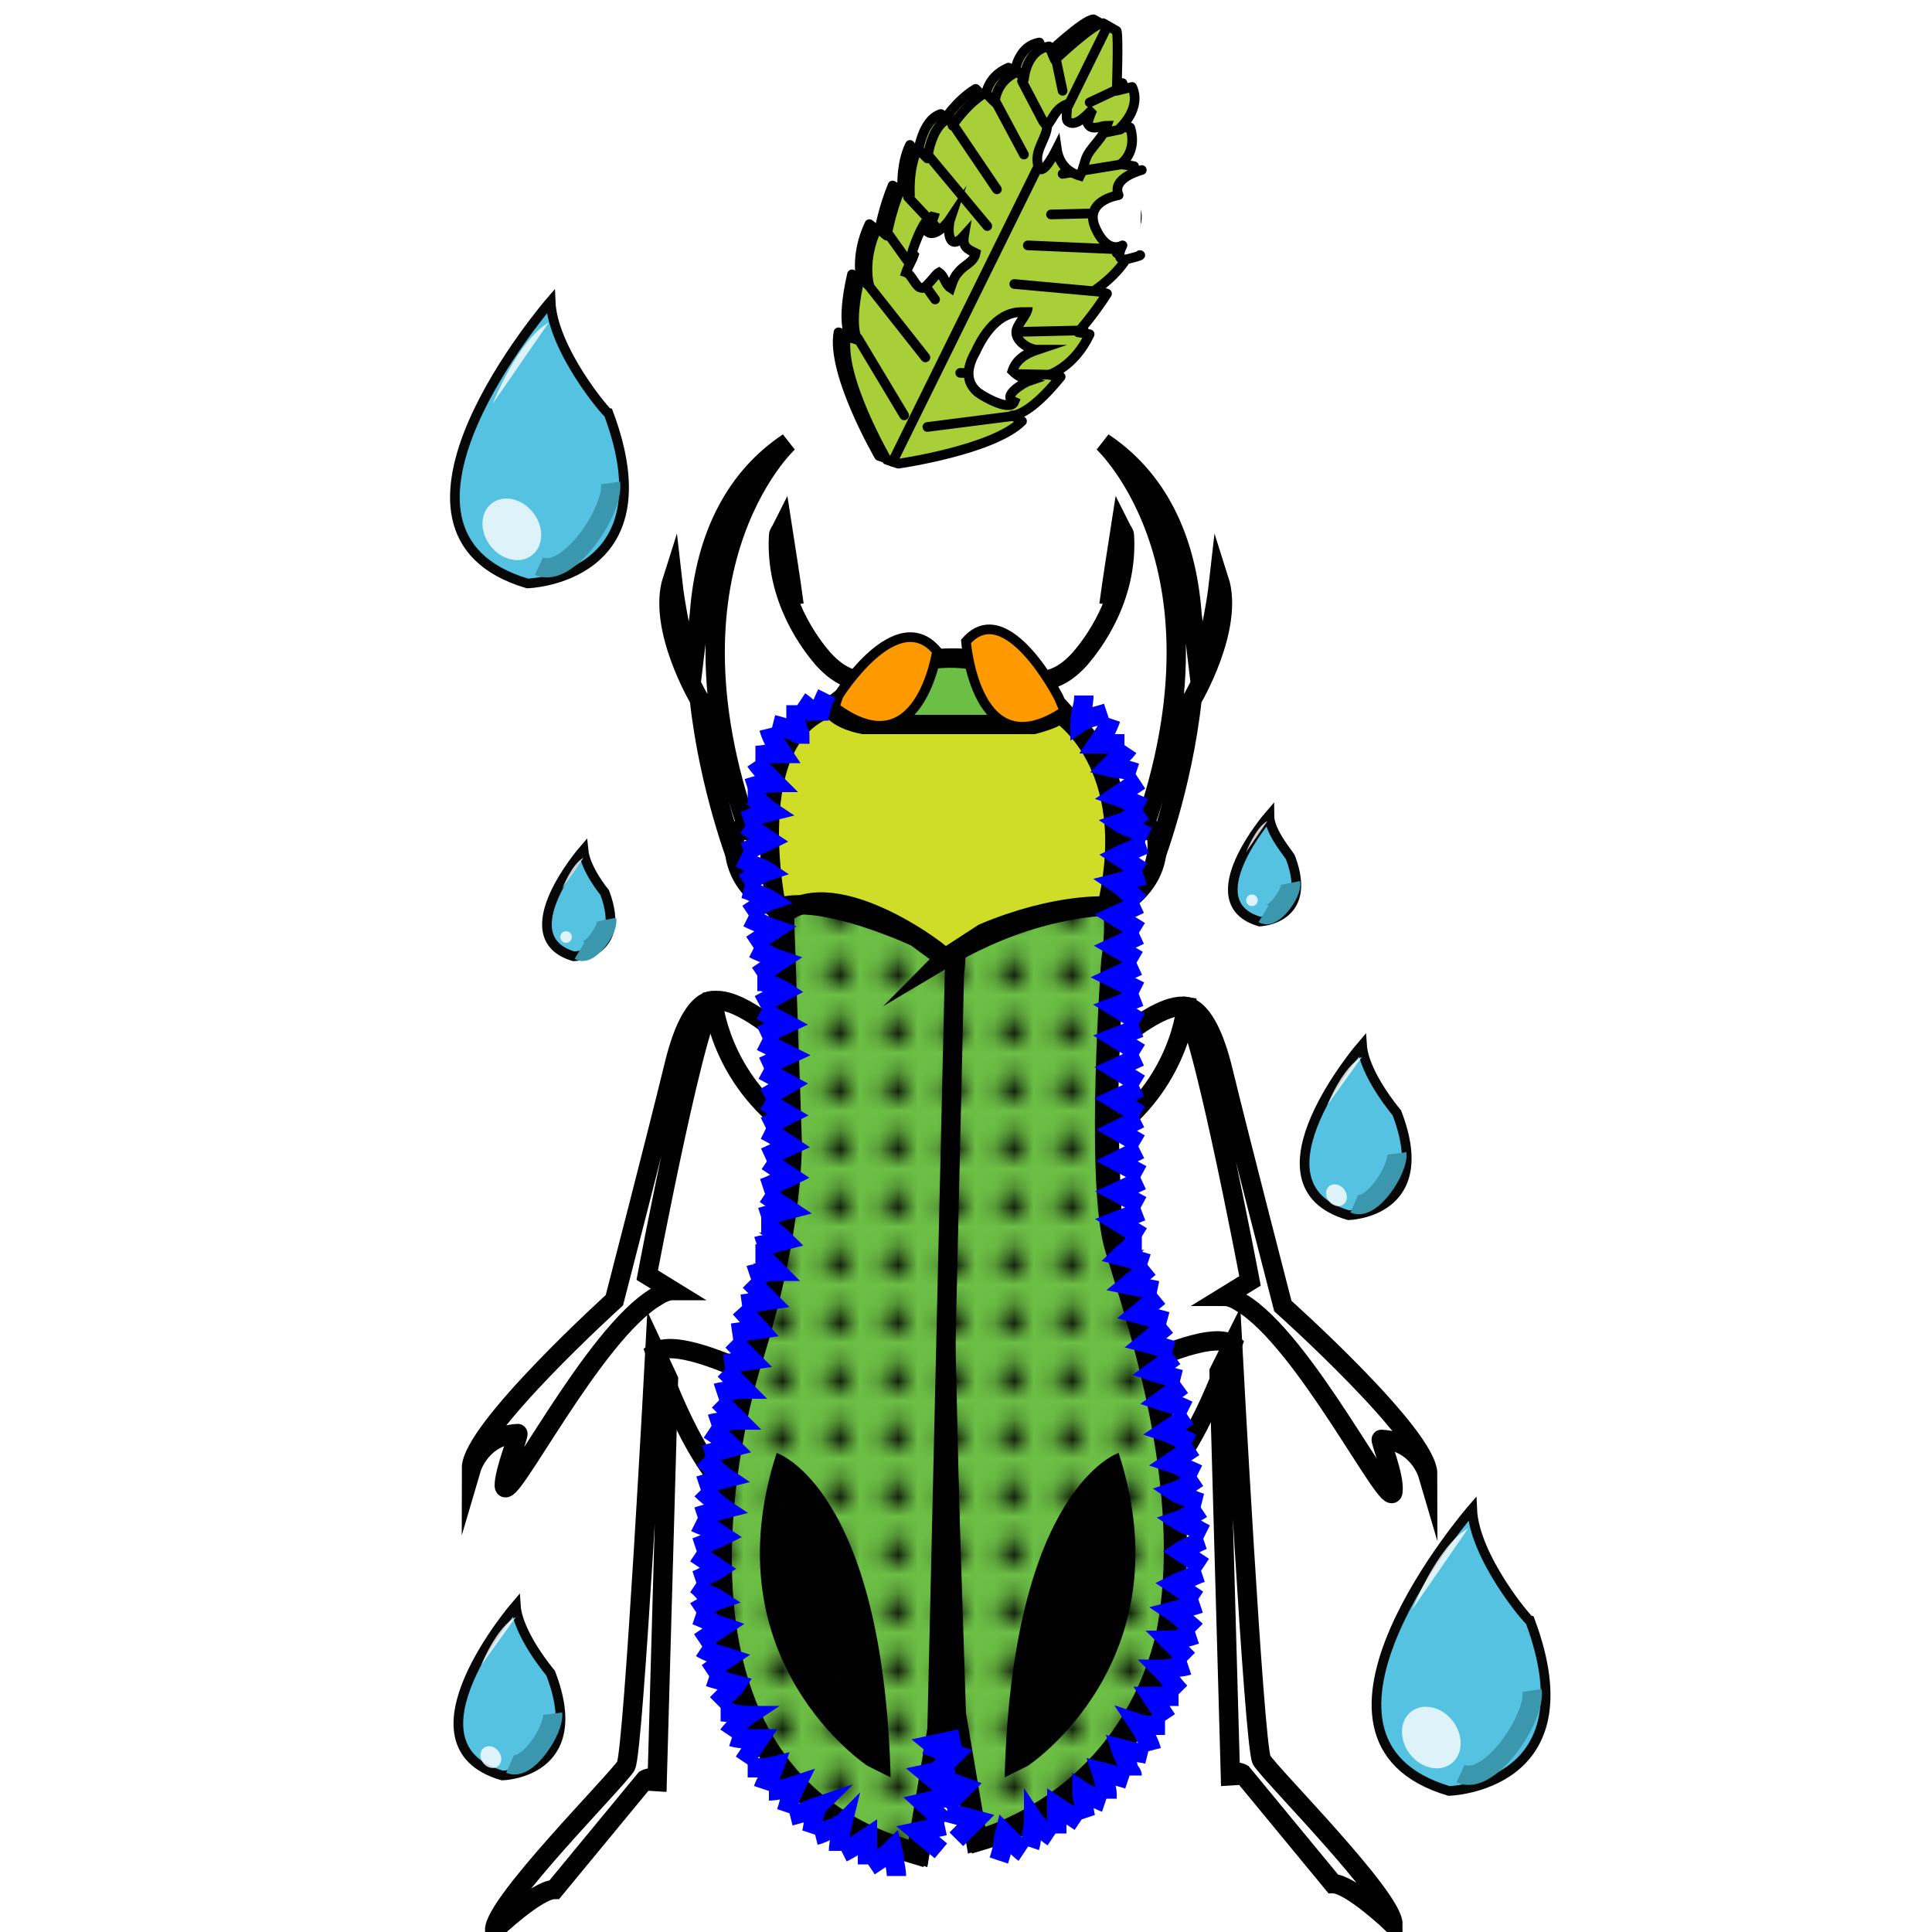 <?xml version="1.0" encoding="utf-8"?>
<!-- Generator: Adobe Illustrator 17.1.0, SVG Export Plug-In . SVG Version: 6.00 Build 0)  -->
<!DOCTYPE svg PUBLIC "-//W3C//DTD SVG 1.1//EN" "http://www.w3.org/Graphics/SVG/1.1/DTD/svg11.dtd">
<svg version="1.1" id="Layer_1" xmlns="http://www.w3.org/2000/svg" xmlns:xlink="http://www.w3.org/1999/xlink" x="0px" y="0px"
	 viewBox="0 0 100 100" enable-background="new 0 0 100 100" xml:space="preserve">
<pattern  y="100" width="3" height="3" patternUnits="userSpaceOnUse" id="SVGID_1" viewBox="0 -3 3 3" overflow="visible">
	<g>
		<polygon fill="none" points="0,-3 3,-3 3,0 0,0 		"/>
		<path fill="#010101" d="M2-1.7C2-1.3,1.7-1,1.3-1S0.7-1.3,0.7-1.7s0.3-0.7,1-0.7C1.7-2.3,2-2,2-1.7z"/>
	</g>
</pattern>
<g id="legs">
	<path fill="#FFFFFF" stroke="#010101" stroke-miterlimit="10" d="M36.2,31.8c0.3-4.1,1.9-7.1,4.6-8.9c0,0-7.4,6.8-1.5,21.6l-1,0.4
		c-0.1-0.2-1.6-4.1-2.1-8.7c0,0-2.2-3.7-1.4-6.2c0,0,0.4,3.6,1.1,4.3L36.2,31.8z"/>
	<path fill="#FFFFFF" stroke="#010101" stroke-miterlimit="10" d="M39.8,46.8c-2.4-1.6-1.7-3.8-1.7-3.8c1.6-0.2,3,1.1,3,1.1
		L39.8,46.8z"/>
	<path fill="#FFFFFF" stroke="#010101" stroke-miterlimit="10" d="M61.7,31.8c-0.3-4.1-1.9-7.1-4.6-8.9c0,0,7.4,6.8,1.5,21.6l1,0.4
		c0.1-0.2,1.6-4.1,2.1-8.7c0,0,2.2-3.7,1.4-6.2c0,0-0.4,3.6-1.1,4.3L61.7,31.8z"/>
	<path fill="#FFFFFF" stroke="#010101" stroke-miterlimit="10" d="M58.1,46.8c2.4-1.6,1.7-3.8,1.7-3.8c-1.6-0.2-3,1.1-3,1.1
		L58.1,46.8z"/>
	<path fill="#FFFFFF" stroke="#010101" stroke-miterlimit="10" d="M58.9,70.7c0,0,3.8-1.9,4.9-1.1c0,0-1.8,5.5-4.1,7.4
		C59.7,77,58.8,74.1,58.9,70.7z"/>
	<path fill="#FFFFFF" stroke="#010101" stroke-miterlimit="10" d="M63.8,69.6c0,0,1.1,20.7,1.5,21.5c0.5,0.8,6.8,7.1,6.8,8.5
		c0,0-2.2-2.1-3.1-2.1l-4.7-5.7c0,0-0.7-0.4-0.6,0.6L63.1,71L63.8,69.6z"/>
	<path fill="#FFFFFF" stroke="#010101" stroke-miterlimit="10" d="M56,55.6c0,0,3.6-3.8,5.4-3.5c0,0-0.3,4-4.2,6.7
		c0,0,0-1.3-1.5-3.5"/>
	<path fill="#FFFFFF" stroke="#010101" stroke-miterlimit="10" d="M72.1,77.2c-0.1,1.2-4.6-7.9-7.9-9.8c-0.3-0.2-0.6-0.3-0.8-0.3
		l1.3-0.8c0,0-2.7-14.3-3.5-14.2c0,0,1.2-0.4,2.1,3.3c0.9,3.7,3.1,12.2,3.1,12.2s7.5,6.7,7.5,8.7c0,0-0.5-1.7-2.4-1.8
		C71.4,74.5,72.2,76.4,72.1,77.2z"/>
	<path fill="#FFFFFF" stroke="#010101" stroke-miterlimit="10" d="M38.8,71.1c0,0-3.8-1.9-4.9-1.1c0,0,1.8,5.5,4.1,7.4
		C38.1,77.3,38.9,74.4,38.8,71.1z"/>
	<path fill="#FFFFFF" stroke="#010101" stroke-miterlimit="10" d="M33.9,69.9c0,0-1.1,20.7-1.5,21.5c-0.5,0.8-6.8,7.1-6.8,8.5
		c0,0,2.2-2.1,3.1-2.1l4.7-5.7c0,0,0.7-0.4,0.6,0.6l0.6-21.3L33.9,69.9z"/>
	<path fill="#FFFFFF" stroke="#010101" stroke-miterlimit="10" d="M42.3,55.3c0,0-3.6-3.8-5.4-3.5c0,0,0.3,4,4.2,6.7
		c0,0,0-1.3,1.5-3.5"/>
	<path fill="#FFFFFF" stroke="#010101" stroke-miterlimit="10" d="M26.1,76.9c0.1,1.2,4.6-7.9,7.9-9.8c0.3-0.2,0.6-0.3,0.8-0.3
		L33.5,66c0,0,2.7-14.3,3.5-14.2c0,0-1.2-0.4-2.1,3.3c-0.9,3.7-3.1,12.2-3.1,12.2S24.4,74,24.4,76c0,0,0.5-1.7,2.4-1.8
		C26.9,74.2,26.1,76.1,26.1,76.9z"/>
	<g>
		<g>
			<path fill="none" stroke="#010101" stroke-miterlimit="10" d="M53.4,40.6"/>
		</g>
	</g>
</g>
<g id="basebody">
	<path fill="#FFFFFF" stroke="#010101" stroke-miterlimit="10" d="M48.7,49.7c0,0-1.1-7,4.5-7c0,0,5.6-0.2,4.5,7
		c0,0-0.8,10.8,0.1,14.6c1,3.8,9.7,26-7.1,31l-1.1-6.5L48.7,49.7z"/>
	<g>
		<path fill="#FFFFFF" d="M49.9,50.4"/>
		<g>
			<path fill="none" stroke="#010101" stroke-miterlimit="10" d="M49.9,50.4"/>
		</g>
	</g>
	<path fill="#FFFFFF" stroke="#010101" stroke-miterlimit="10" d="M49.6,50.4c0,0,1.1-7-4.5-7c0,0-5.6-0.2-4.5,7
		c0,0,0.8,10.8-0.1,14.6c-1,3.8-9.7,26,7.1,31l1.1-6.5L49.6,50.4z"/>
	<path fill="#FFFFFF" stroke="#010101" stroke-miterlimit="10" d="M47.6,48.5c0,0-4.9-2.3-7.2-1.5c0,0-1.9-8.8,2.8-10.4
		c0,0,0.9,0.9,2.5,0.9c1.7-0.1,8,0,8,0s1.2-0.3,1.3-0.6c0,0,4.2,2.6,2.5,10c0,0-2.6-0.2-6.4,1.4l-2,1.3L47.6,48.5z"/>
	<path fill="#FFFFFF" stroke="#010101" stroke-miterlimit="10" d="M43.2,36.6c0,0,6.4-5.9,11.9,0.3c0,0-0.5,0.6-2.4,0.6
		s-7.8,0-7.8,0S43.6,37.3,43.2,36.6z"/>
</g>
<g id="bodycolor">
	<path fill="#6CBE45" stroke="#010101" stroke-miterlimit="10" d="M48.5,49.7c0,0-1.1-7,4.5-7c0,0,5.6-0.2,4.5,7
		c0,0-0.8,10.8,0.1,14.6c1,3.8,9.7,26-7.1,31l-1.1-6.5L48.5,49.7z"/>
	<g>
		<path fill="#FFFFFF" d="M49.7,50.4"/>
		<g>
			<path fill="none" stroke="#010101" stroke-miterlimit="10" d="M49.7,50.4"/>
		</g>
	</g>
	<path fill="#6CBE45" stroke="#010101" stroke-miterlimit="10" d="M49.4,50.4c0,0,1.1-7-4.5-7c0,0-5.6-0.2-4.5,7
		c0,0,0.8,10.8-0.1,14.6c-1,3.8-9.7,26,7.1,31l1.1-6.5L49.4,50.4z"/>
	<path fill="#D0DD28" stroke="#010101" stroke-miterlimit="10" d="M47.4,48.5c0,0-4.9-2.3-7.2-1.5c0,0-1.9-8.8,2.8-10.4
		c0,0,0.9,0.9,2.5,0.9c1.7-0.1,8,0,8,0s1.2-0.3,1.3-0.6c0,0,4.2,2.6,2.5,10c0,0-2.6-0.2-6.4,1.4l-2,1.3L47.4,48.5z"/>
	<g>
		<path fill="#D0DD28" d="M53.5,37.2"/>
		<g>
			<path fill="none" stroke="#010101" stroke-miterlimit="10" d="M53.5,37.2"/>
		</g>
	</g>
	<path fill="#6CBE45" stroke="#010101" stroke-miterlimit="10" d="M43,36.6c0,0,6.4-5.9,11.9,0.3c0,0-0.5,0.6-2.4,0.6s-7.8,0-7.8,0
		S43.4,37.3,43,36.6z"/>
</g>
<g id="antennae">
	<path fill="none" stroke="#010101" stroke-miterlimit="10" d="M53,35.3c1.1,0,1.9-0.1,2.9-1.2c0.6-0.7,2.5-3.1,2.3-6.4
		c0-0.1-0.1-0.2-0.2-0.4c-0.2,1.3-0.4,2.5-0.6,4"/>
	<path fill="none" stroke="#010101" stroke-miterlimit="10" d="M45.5,35.3c-1.1,0-1.9-0.1-2.9-1.2c-0.6-0.7-2.5-3.1-2.3-6.4
		c0-0.1,0.1-0.2,0.2-0.4c0.2,1.3,0.4,2.5,0.6,4"/>
</g>
<g id="eyes">
	<path fill="#FF9900" stroke="#010101" stroke-width="0.5" stroke-miterlimit="10" d="M43.4,36c0,0,3-4.8,5.1-2.3
		c0,0-0.9,6.2-5.3,2.9L43.4,36z"/>
	<path fill="#FF9900" stroke="#010101" stroke-width="0.5" stroke-miterlimit="10" d="M54.8,36.1c0,0-2.7-5.3-4.8-2.9
		c0,0,0.5,6.7,5.1,3.6L54.8,36.1z"/>
</g>
<g id="markings">
	<path fill="#010101" d="M53.2,91.4c0,0,8.2-5.4,4.7-16.2c0,0-5.5,1.8-5.9,16.8"/>
	<path fill="#010101" d="M44.9,91.4c0,0-8.2-5.4-4.7-16.2c0,0,5.5,1.8,5.9,16.8"/>
</g>
<g id="dots">
	<path fill="url(#SVGID_1)" stroke="#010101" stroke-miterlimit="10" d="M40.6,47.3L41,58.9c0,0,0.2,4.4-2.1,11.7
		c0,0-6.9,21.3,8.7,25.3l1.1-7.1L49,73.3l0.5,15.4l1.1,6.5c0,0,12.5-3,9.9-19.6c0,0-1.5-8.3-2.9-11.8c0,0-0.7-13.4,0.3-15.4
		l-0.4-1.5c0,0-3.9-0.1-8.6,2.7C49,49.5,43.3,45.1,40.6,47.3z"/>
</g>
<g id="fur">
	<g>
		<g>
			<path fill="none" stroke="#0000FF" stroke-miterlimit="10" d="M50.6,26"/>
		</g>
	</g>
	<g>
		<g>
			<path fill="none" stroke="#0000FF" stroke-miterlimit="10" d="M57.1,44.1"/>
		</g>
	</g>
	<g>
		<g>
			<g>
				<g>
					<path fill="none" stroke="#0000FF" stroke-miterlimit="10" d="M56.1,36c0,0,0,0.4-0.1,0.7s-0.1,0.7-0.1,0.7s0.3-0.2,0.7-0.3
						s0.7-0.2,0.7-0.2"/>
				</g>
				<g>
					<path fill="none" stroke="#0000FF" stroke-miterlimit="10" d="M57.5,37.2c0,0-0.1,0.3-0.3,0.7c-0.2,0.3-0.4,0.6-0.4,0.6
						s0.1,0,0.2,0c0.1,0,0.3,0,0.5,0s0.4,0,0.5,0s0.2,0,0.2,0"/>
				</g>
				<g>
					<path fill="none" stroke="#0000FF" stroke-miterlimit="10" d="M58.4,38.7c0,0-0.2,0.3-0.5,0.5c-0.3,0.3-0.5,0.5-0.5,0.5
						s0.4,0.1,0.7,0.1c0.4,0.1,0.7,0.2,0.7,0.2"/>
				</g>
				<g>
					<path fill="none" stroke="#0000FF" stroke-miterlimit="10" d="M59,40.4c0,0-0.3,0.2-0.6,0.4s-0.6,0.4-0.6,0.4s0.3,0.1,0.7,0.3
						c0.3,0.1,0.7,0.3,0.7,0.3"/>
				</g>
				<g>
					<path fill="none" stroke="#0000FF" stroke-miterlimit="10" d="M59.2,42c0,0-0.3,0.2-0.6,0.3c-0.3,0.2-0.6,0.3-0.6,0.3
						s0.3,0.2,0.7,0.3c0.3,0.2,0.7,0.4,0.7,0.4"/>
				</g>
				<g>
					<path fill="none" stroke="#0000FF" stroke-miterlimit="10" d="M59.3,43.7c0,0-0.3,0.1-0.7,0.3c-0.3,0.1-0.7,0.3-0.7,0.3
						s0.3,0.2,0.6,0.4s0.6,0.4,0.6,0.4"/>
				</g>
				<g>
					<path fill="none" stroke="#0000FF" stroke-miterlimit="10" d="M59.2,45.3c0,0-0.3,0.1-0.7,0.2c-0.3,0.1-0.7,0.2-0.7,0.2
						s0.3,0.2,0.6,0.5c0.3,0.2,0.6,0.5,0.6,0.5"/>
				</g>
				<g>
					<polyline fill="none" stroke="#0000FF" stroke-miterlimit="10" points="59,46.8 57.7,47.4 59,48.2 					"/>
				</g>
				<g>
					<polyline fill="none" stroke="#0000FF" stroke-miterlimit="10" points="59,48.4 57.7,49 58.9,49.7 					"/>
				</g>
				<g>
					<polyline fill="none" stroke="#0000FF" stroke-miterlimit="10" points="58.9,50 57.6,50.6 59,51.3 					"/>
				</g>
				<g>
					<polyline fill="none" stroke="#0000FF" stroke-miterlimit="10" points="59,51.6 57.7,52.1 59,52.9 					"/>
				</g>
				<g>
					<polyline fill="none" stroke="#0000FF" stroke-miterlimit="10" points="59,53.2 57.7,53.7 59,54.5 					"/>
				</g>
				<g>
					<polyline fill="none" stroke="#0000FF" stroke-miterlimit="10" points="59,54.7 57.7,55.3 59,56.1 					"/>
				</g>
				<g>
					<polyline fill="none" stroke="#0000FF" stroke-miterlimit="10" points="59,56.3 57.7,56.9 59,57.7 					"/>
				</g>
				<g>
					<polyline fill="none" stroke="#0000FF" stroke-miterlimit="10" points="59,57.9 57.8,58.5 59,59.2 					"/>
				</g>
				<g>
					<polyline fill="none" stroke="#0000FF" stroke-miterlimit="10" points="59,59.5 57.8,60.1 59.1,60.8 					"/>
				</g>
				<g>
					<polyline fill="none" stroke="#0000FF" stroke-miterlimit="10" points="59.1,61.1 57.8,61.7 59.1,62.4 					"/>
				</g>
				<g>
					<polyline fill="none" stroke="#0000FF" stroke-miterlimit="10" points="59.1,62.7 57.8,63.2 59.1,64 					"/>
				</g>
				<g>
					<path fill="none" stroke="#0000FF" stroke-miterlimit="10" d="M59.1,64.2c0,0-0.1,0-0.2,0.1c-0.1,0-0.1,0.1-0.2,0.1
						s-0.1,0.1-0.2,0.2C58.2,64.8,58,65,58,65s0.4,0.1,0.7,0.2c0.4,0.1,0.7,0.2,0.7,0.2"/>
				</g>
				<g>
					<polyline fill="none" stroke="#0000FF" stroke-miterlimit="10" points="59.5,65.6 58.4,66.5 59.9,66.8 					"/>
				</g>
				<g>
					<polyline fill="none" stroke="#0000FF" stroke-miterlimit="10" points="60,67.1 58.9,68 60.4,68.4 					"/>
				</g>
				<g>
					<path fill="none" stroke="#0000FF" stroke-miterlimit="10" d="M60.4,68.6l-1.1,0.9c0,0,0.4,0.1,0.7,0.2
						c0.4,0.1,0.7,0.2,0.7,0.2"/>
				</g>
				<g>
					<path fill="none" stroke="#0000FF" stroke-miterlimit="10" d="M60.8,70.2L59.7,71c0,0,0.3,0.1,0.7,0.2c0.3,0.1,0.7,0.2,0.7,0.2
						"/>
				</g>
				<g>
					<path fill="none" stroke="#0000FF" stroke-miterlimit="10" d="M61.2,71.7l-1.1,0.8c0,0,0.3,0.1,0.7,0.2
						c0.3,0.1,0.7,0.3,0.7,0.3"/>
				</g>
				<g>
					<path fill="none" stroke="#0000FF" stroke-miterlimit="10" d="M61.5,73.3c0,0-0.3,0.2-0.6,0.4c-0.3,0.2-0.6,0.4-0.6,0.4
						s0.3,0.1,0.7,0.3c0.3,0.1,0.7,0.3,0.7,0.3"/>
				</g>
				<g>
					<path fill="none" stroke="#0000FF" stroke-miterlimit="10" d="M61.8,74.9c0,0-0.3,0.2-0.6,0.4c-0.3,0.2-0.6,0.4-0.6,0.4
						s0.3,0.1,0.7,0.3c0.3,0.1,0.7,0.3,0.7,0.3"/>
				</g>
				<g>
					<path fill="none" stroke="#0000FF" stroke-miterlimit="10" d="M62,76.5c0,0-0.3,0.2-0.6,0.4c-0.3,0.2-0.6,0.3-0.6,0.3
						s0.3,0.2,0.7,0.3c0.3,0.2,0.7,0.3,0.7,0.3"/>
				</g>
				<g>
					<path fill="none" stroke="#0000FF" stroke-miterlimit="10" d="M62.2,78.1c0,0-0.3,0.2-0.6,0.3c-0.3,0.2-0.6,0.3-0.6,0.3
						s0.3,0.2,0.7,0.3c0.3,0.2,0.7,0.4,0.7,0.4"/>
				</g>
				<g>
					<path fill="none" stroke="#0000FF" stroke-miterlimit="10" d="M62.3,79.7c0,0-0.3,0.1-0.6,0.3c-0.3,0.1-0.6,0.3-0.6,0.3
						s0.3,0.2,0.6,0.4c0.3,0.2,0.6,0.4,0.6,0.4"/>
				</g>
				<g>
					<path fill="none" stroke="#0000FF" stroke-miterlimit="10" d="M62.2,81.4c0,0-0.3,0.1-0.7,0.3c-0.3,0.1-0.7,0.3-0.7,0.3
						s0.3,0.2,0.6,0.4s0.6,0.4,0.6,0.4"/>
				</g>
				<g>
					<path fill="none" stroke="#0000FF" stroke-miterlimit="10" d="M62.1,83c0,0-0.3,0.1-0.7,0.2c-0.3,0.1-0.7,0.2-0.7,0.2
						s0.3,0.2,0.6,0.5c0.3,0.2,0.6,0.5,0.6,0.5"/>
				</g>
				<g>
					<path fill="none" stroke="#0000FF" stroke-miterlimit="10" d="M61.9,84.6c0,0-0.3,0.1-0.7,0.2c-0.3,0.1-0.7,0.1-0.7,0.1
						s0.3,0.3,0.5,0.5c0.3,0.3,0.5,0.5,0.5,0.5"/>
				</g>
				<g>
					<path fill="none" stroke="#0000FF" stroke-miterlimit="10" d="M61.5,86.2c0,0-0.3,0.1-0.7,0.1c-0.3,0.1-0.7,0.1-0.7,0.1
						s0.3,0.3,0.5,0.6c0.2,0.3,0.5,0.6,0.5,0.6"/>
				</g>
				<g>
					<path fill="none" stroke="#0000FF" stroke-miterlimit="10" d="M61,87.8c0,0-0.3,0-0.7,0c-0.3,0-0.7,0-0.7,0s0.2,0.3,0.4,0.6
						c0.2,0.3,0.4,0.6,0.4,0.6"/>
				</g>
				<g>
					<path fill="none" stroke="#0000FF" stroke-miterlimit="10" d="M60.3,89.3c0,0-0.1,0-0.2,0c-0.1,0-0.3,0-0.5,0
						c-0.4,0-0.7-0.1-0.7-0.1s0.2,0.3,0.4,0.7c0.2,0.3,0.3,0.7,0.3,0.7"/>
				</g>
				<g>
					<path fill="none" stroke="#0000FF" stroke-miterlimit="10" d="M59.4,90.8c0,0-0.4-0.1-0.7-0.1c-0.3-0.1-0.7-0.2-0.7-0.2
						s0.1,0.3,0.3,0.7c0.1,0.2,0.1,0.4,0.2,0.5c0.1,0.1,0.1,0.2,0.1,0.2"/>
				</g>
				<g>
					<path fill="none" stroke="#0000FF" stroke-miterlimit="10" d="M58.4,92.1c0,0-0.3-0.1-0.7-0.2c-0.3-0.1-0.7-0.2-0.7-0.2
						s0.1,0.3,0.2,0.7c0.1,0.2,0.1,0.4,0.1,0.5s0,0.2,0,0.2"/>
				</g>
				<g>
					<path fill="none" stroke="#0000FF" stroke-miterlimit="10" d="M57.2,93.3c0,0-0.3-0.1-0.6-0.3c-0.3-0.1-0.6-0.3-0.6-0.3
						s0,0.1,0,0.2s0.1,0.3,0.1,0.5c0,0.4,0.1,0.7,0.1,0.7"/>
				</g>
				<g>
					<path fill="none" stroke="#0000FF" stroke-miterlimit="10" d="M55.9,94.3c0,0-0.3-0.2-0.6-0.4c-0.3-0.2-0.6-0.4-0.6-0.4
						s0,0.1,0,0.2s0,0.3,0,0.5c0,0.4,0,0.7,0,0.7"/>
				</g>
				<g>
					<path fill="none" stroke="#0000FF" stroke-miterlimit="10" d="M54.5,95.1c0,0-0.3-0.2-0.5-0.4c-0.3-0.2-0.5-0.5-0.5-0.5
						s0,0.4-0.1,0.7c0,0.4-0.1,0.7-0.1,0.7"/>
				</g>
				<g>
					<path fill="none" stroke="#0000FF" stroke-miterlimit="10" d="M53,95.9c0,0-0.3-0.2-0.5-0.5c-0.3-0.3-0.5-0.5-0.5-0.5
						s-0.1,0.4-0.1,0.7c-0.1,0.4-0.2,0.7-0.2,0.7"/>
				</g>
				<g>
					<polyline fill="none" stroke="#0000FF" stroke-miterlimit="10" points="49.5,95.2 50.5,94.2 49,93.8 					"/>
				</g>
				<g>
					<polyline fill="none" stroke="#0000FF" stroke-miterlimit="10" points="48.9,93.5 49.9,92.5 48.5,92 					"/>
				</g>
				<g>
					<polyline fill="none" stroke="#0000FF" stroke-miterlimit="10" points="48.4,91.8 49.4,90.8 47.9,90.3 					"/>
				</g>
			</g>
		</g>
	</g>
	<g>
		<g>
			<path fill="none" stroke="#0000FF" stroke-miterlimit="10" d="M48.6,44.7"/>
		</g>
	</g>
	<g>
		<g>
			<g>
				<g>
					<polyline fill="none" stroke="#0000FF" stroke-miterlimit="10" points="49.7,90 48.3,90.3 49.4,91.2 					"/>
				</g>
				<g>
					<polyline fill="none" stroke="#0000FF" stroke-miterlimit="10" points="49.4,91.5 48,91.8 49.2,92.8 					"/>
				</g>
				<g>
					<polyline fill="none" stroke="#0000FF" stroke-miterlimit="10" points="49.1,93 47.8,93.3 48.9,94.3 					"/>
				</g>
				<g>
					<polyline fill="none" stroke="#0000FF" stroke-miterlimit="10" points="48.9,94.5 47.5,94.8 48.7,95.8 					"/>
				</g>
				<g>
					<path fill="none" stroke="#0000FF" stroke-miterlimit="10" d="M46.4,97.1c0,0,0-0.3-0.1-0.7c0-0.3-0.1-0.7-0.1-0.7
						s-0.3,0.3-0.6,0.5S45,96.6,45,96.6"/>
				</g>
				<g>
					<path fill="none" stroke="#0000FF" stroke-miterlimit="10" d="M44.9,96.5c0,0,0-0.3,0-0.7c0-0.3,0-0.7,0-0.7s-0.3,0.2-0.6,0.4
						c-0.3,0.2-0.7,0.4-0.7,0.4"/>
				</g>
				<g>
					<path fill="none" stroke="#0000FF" stroke-miterlimit="10" d="M43.4,95.8c0,0,0-0.3,0.1-0.7c0-0.3,0.1-0.7,0.1-0.7
						s-0.1,0.1-0.2,0.1c-0.1,0.1-0.3,0.1-0.5,0.2c-0.3,0.2-0.7,0.3-0.7,0.3"/>
				</g>
				<g>
					<path fill="none" stroke="#0000FF" stroke-miterlimit="10" d="M42,94.9c0,0,0.1-0.3,0.1-0.7c0-0.2,0.1-0.3,0.1-0.5
						c0-0.1,0.1-0.2,0.1-0.2s-0.3,0.1-0.7,0.3c-0.3,0.1-0.7,0.2-0.7,0.2"/>
				</g>
				<g>
					<path fill="none" stroke="#0000FF" stroke-miterlimit="10" d="M40.7,93.8c0,0,0.1-0.3,0.2-0.7c0.1-0.3,0.3-0.7,0.3-0.7
						s-0.3,0.1-0.7,0.2s-0.7,0.1-0.7,0.1"/>
				</g>
				<g>
					<path fill="none" stroke="#0000FF" stroke-miterlimit="10" d="M39.5,92.6c0,0,0.1-0.3,0.3-0.6c0.2-0.3,0.3-0.6,0.3-0.6
						s-0.4,0.1-0.7,0.1c-0.2,0-0.4,0-0.5,0s-0.2,0-0.2,0"/>
				</g>
				<g>
					<path fill="none" stroke="#0000FF" stroke-miterlimit="10" d="M38.5,91.2c0,0,0.2-0.3,0.4-0.6c0.2-0.3,0.4-0.6,0.4-0.6
						s-0.4,0-0.7,0c-0.4,0-0.7-0.1-0.7-0.1"/>
				</g>
				<g>
					<path fill="none" stroke="#0000FF" stroke-miterlimit="10" d="M37.7,89.8c0,0,0.2-0.3,0.5-0.5c0.2-0.3,0.5-0.5,0.5-0.5
						s-0.4,0-0.7-0.1c-0.4-0.1-0.7-0.1-0.7-0.1"/>
				</g>
				<g>
					<path fill="none" stroke="#0000FF" stroke-miterlimit="10" d="M37.1,88.2c0,0,0.3-0.3,0.5-0.5c0.3-0.2,0.5-0.5,0.5-0.5
						s-0.4-0.1-0.7-0.2c-0.4-0.1-0.7-0.2-0.7-0.2"/>
				</g>
				<g>
					<path fill="none" stroke="#0000FF" stroke-miterlimit="10" d="M36.6,86.6c0,0,0.3-0.2,0.5-0.4c0.3-0.2,0.6-0.4,0.6-0.4
						s-0.3-0.1-0.7-0.2s-0.7-0.3-0.7-0.3"/>
				</g>
				<g>
					<path fill="none" stroke="#0000FF" stroke-miterlimit="10" d="M36.2,85c0,0,0.3-0.2,0.6-0.4c0.3-0.2,0.6-0.4,0.6-0.4
						s-0.3-0.1-0.7-0.3S36,83.6,36,83.6"/>
				</g>
				<g>
					<path fill="none" stroke="#0000FF" stroke-miterlimit="10" d="M36,83.4c0,0,0.3-0.2,0.6-0.3c0.3-0.2,0.6-0.3,0.6-0.3
						s-0.3-0.2-0.7-0.3C36.3,82.2,36,82,36,82"/>
				</g>
				<g>
					<path fill="none" stroke="#0000FF" stroke-miterlimit="10" d="M36,81.8c0,0,0.3-0.1,0.6-0.3c0.3-0.1,0.6-0.3,0.6-0.3
						s-0.3-0.2-0.6-0.4c-0.3-0.2-0.6-0.4-0.6-0.4"/>
				</g>
				<g>
					<path fill="none" stroke="#0000FF" stroke-miterlimit="10" d="M36,80.1c0,0,0.3-0.1,0.7-0.3c0.3-0.1,0.7-0.3,0.7-0.3
						s-0.3-0.2-0.6-0.4C36.4,79,36,78.8,36,78.8"/>
				</g>
				<g>
					<path fill="none" stroke="#0000FF" stroke-miterlimit="10" d="M36.1,78.5c0,0,0.3-0.1,0.7-0.2c0.3-0.1,0.7-0.2,0.7-0.2
						s-0.3-0.2-0.6-0.5c-0.3-0.2-0.6-0.5-0.6-0.5"/>
				</g>
				<g>
					<path fill="none" stroke="#0000FF" stroke-miterlimit="10" d="M36.2,76.9c0,0,0.3-0.1,0.7-0.2c0.3-0.1,0.7-0.2,0.7-0.2
						S37.3,76.3,37,76c-0.3-0.2-0.6-0.5-0.6-0.5"/>
				</g>
				<g>
					<path fill="none" stroke="#0000FF" stroke-miterlimit="10" d="M36.5,75.3c0,0,0.3-0.1,0.7-0.2c0.3-0.1,0.7-0.2,0.7-0.2
						s-0.3-0.3-0.6-0.5C37,74.2,36.7,74,36.7,74"/>
				</g>
				<g>
					<path fill="none" stroke="#0000FF" stroke-miterlimit="10" d="M36.8,73.7c0,0,0.3-0.1,0.7-0.1c0.3-0.1,0.7-0.1,0.7-0.1
						s-0.3-0.3-0.5-0.5c-0.3-0.3-0.5-0.5-0.5-0.5"/>
				</g>
				<g>
					<path fill="none" stroke="#0000FF" stroke-miterlimit="10" d="M37.1,72.1c0,0,0.3-0.1,0.7-0.1c0.3-0.1,0.7-0.1,0.7-0.1
						s-0.3-0.3-0.5-0.5c-0.3-0.3-0.5-0.5-0.5-0.5"/>
				</g>
				<g>
					<path fill="none" stroke="#0000FF" stroke-miterlimit="10" d="M37.5,70.6l1.4-0.2c0,0-0.3-0.3-0.5-0.5
						c-0.3-0.3-0.5-0.5-0.5-0.5"/>
				</g>
				<g>
					<polyline fill="none" stroke="#0000FF" stroke-miterlimit="10" points="37.9,69 39.3,68.8 38.3,67.7 					"/>
				</g>
				<g>
					<path fill="none" stroke="#0000FF" stroke-miterlimit="10" d="M38.4,67.5l1.4-0.2c0,0-0.3-0.3-0.5-0.5
						c-0.3-0.3-0.5-0.5-0.5-0.5"/>
				</g>
				<g>
					<path fill="none" stroke="#0000FF" stroke-miterlimit="10" d="M38.8,66c0,0,0.3-0.1,0.7-0.1c0.3-0.1,0.7-0.1,0.7-0.1
						s-0.3-0.3-0.5-0.5c-0.1-0.1-0.3-0.3-0.4-0.3c-0.1-0.1-0.2-0.1-0.2-0.1"/>
				</g>
				<g>
					<path fill="none" stroke="#0000FF" stroke-miterlimit="10" d="M39.2,64.5c0,0,0.3-0.1,0.7-0.1c0.3-0.1,0.7-0.2,0.7-0.2
						s-0.3-0.3-0.6-0.5c-0.1-0.1-0.3-0.2-0.4-0.3s-0.2-0.1-0.2-0.1"/>
				</g>
				<g>
					<path fill="none" stroke="#0000FF" stroke-miterlimit="10" d="M39.4,63c0,0,0.3-0.1,0.7-0.2c0.3-0.1,0.7-0.2,0.7-0.2
						s-0.3-0.2-0.6-0.4s-0.6-0.4-0.6-0.4"/>
				</g>
				<g>
					<path fill="none" stroke="#0000FF" stroke-miterlimit="10" d="M39.5,61.5c0,0,0.3-0.1,0.7-0.3c0.3-0.1,0.7-0.3,0.7-0.3
						s-0.3-0.2-0.6-0.4s-0.6-0.4-0.6-0.4"/>
				</g>
				<g>
					<path fill="none" stroke="#0000FF" stroke-miterlimit="10" d="M39.6,59.9l1.3-0.6c0,0-0.3-0.2-0.6-0.4s-0.7-0.4-0.7-0.4"/>
				</g>
				<g>
					<polyline fill="none" stroke="#0000FF" stroke-miterlimit="10" points="39.6,58.3 40.8,57.7 39.6,57 					"/>
				</g>
				<g>
					<polyline fill="none" stroke="#0000FF" stroke-miterlimit="10" points="39.6,56.8 40.8,56.1 39.5,55.4 					"/>
				</g>
				<g>
					<polyline fill="none" stroke="#0000FF" stroke-miterlimit="10" points="39.5,55.2 40.8,54.6 39.4,53.9 					"/>
				</g>
				<g>
					<polyline fill="none" stroke="#0000FF" stroke-miterlimit="10" points="39.4,53.6 40.7,53 39.4,52.3 					"/>
				</g>
				<g>
					<path fill="none" stroke="#0000FF" stroke-miterlimit="10" d="M39.3,52l1.3-0.7c0,0-0.3-0.2-0.7-0.3c-0.2-0.1-0.3-0.2-0.5-0.2
						c-0.1,0-0.1,0-0.1,0h-0.1"/>
				</g>
				<g>
					<path fill="none" stroke="#0000FF" stroke-miterlimit="10" d="M39.2,50.5c0,0,0.3-0.2,0.6-0.4s0.6-0.4,0.6-0.4
						s-0.3-0.1-0.7-0.3c-0.3-0.1-0.7-0.3-0.7-0.3"/>
				</g>
				<g>
					<path fill="none" stroke="#0000FF" stroke-miterlimit="10" d="M38.9,48.9c0,0,0.3-0.2,0.6-0.4s0.6-0.4,0.6-0.4
						s-0.3-0.1-0.7-0.3c-0.3-0.1-0.7-0.3-0.7-0.3"/>
				</g>
				<g>
					<path fill="none" stroke="#0000FF" stroke-miterlimit="10" d="M38.7,47.3c0,0,0.3-0.2,0.6-0.4s0.6-0.3,0.6-0.3
						s-0.3-0.2-0.7-0.3c-0.3-0.2-0.7-0.3-0.7-0.3"/>
				</g>
				<g>
					<path fill="none" stroke="#0000FF" stroke-miterlimit="10" d="M38.5,45.7c0,0,0.3-0.2,0.6-0.3c0.3-0.2,0.6-0.3,0.6-0.3
						s-0.3-0.2-0.7-0.3c-0.3-0.2-0.7-0.4-0.7-0.4"/>
				</g>
				<g>
					<path fill="none" stroke="#0000FF" stroke-miterlimit="10" d="M38.5,44.1c0,0,0.3-0.1,0.6-0.3c0.3-0.1,0.7-0.3,0.7-0.3
						s-0.3-0.2-0.6-0.4s-0.6-0.4-0.6-0.4"/>
				</g>
				<g>
					<path fill="none" stroke="#0000FF" stroke-miterlimit="10" d="M38.5,42.5c0,0,0.3-0.1,0.7-0.3c0.3-0.1,0.7-0.2,0.7-0.2
						s-0.3-0.2-0.6-0.5c-0.1-0.1-0.3-0.2-0.4-0.3s-0.2-0.1-0.2-0.1"/>
				</g>
				<g>
					<path fill="none" stroke="#0000FF" stroke-miterlimit="10" d="M38.7,40.8c0,0,0.3-0.1,0.7-0.2s0.7-0.1,0.7-0.1
						s-0.3-0.3-0.5-0.5c-0.3-0.3-0.5-0.6-0.5-0.6"/>
				</g>
				<g>
					<path fill="none" stroke="#0000FF" stroke-miterlimit="10" d="M39.1,39.1c0,0,0.4,0,0.7-0.1c0.3,0,0.7,0,0.7,0
						s-0.2-0.3-0.4-0.6s-0.3-0.7-0.3-0.7"/>
				</g>
				<g>
					<path fill="none" stroke="#0000FF" stroke-miterlimit="10" d="M40,37.5c0,0,0.4,0.1,0.7,0.2c0.2,0.1,0.3,0.1,0.5,0.2
						c0.1,0.1,0.2,0.1,0.2,0.1s0-0.1-0.1-0.2c0-0.1-0.1-0.3-0.1-0.5c0-0.4,0-0.8,0-0.8"/>
				</g>
				<g>
					<path fill="none" stroke="#0000FF" stroke-miterlimit="10" d="M41.4,36.3c0,0,0.3,0.2,0.6,0.5c0.1,0.1,0.3,0.3,0.3,0.3
						c0.1,0.1,0.1,0.2,0.1,0.2s0-0.1,0-0.2c0-0.1,0.1-0.3,0.1-0.5c0.1-0.3,0.3-0.7,0.3-0.7"/>
				</g>
			</g>
		</g>
	</g>
</g>
<g id="leaf">
	<g>
		<path fill="#A8CF38" stroke="#010101" stroke-width="0.5" stroke-linecap="round" stroke-linejoin="round" d="M45.5,23.6
			c0,0-2.5-4.3-2.1-6.4l0.6,0.2c0,0-0.5-0.6,0.1-3.2l0.5,0.4c0,0-0.4-1.3,0.4-3l0.5,0.4c0,0,0.2-1.2,0.7-2.4l0.5,0.3
			c0,0-0.1-1.4,0.4-2.4L47.5,8c0,0,0.2-1.8,1.2-2.1l0.1,0.4c0,0,0.7-1.1,1.7-1.7L51,5.1c0,0,0-1.1,1.2-1.6l0.3,0.4
			c0,0,0.1-1.5,1.3-1.7l0.3,0.7c0,0,2-1.9,2.5-1.9l0.7,0.4c0.1,0.3,0,3.1,0,3.1l0.8-0.2c0.5,1.1-0.6,2.1-0.6,2.1H58
			c0.4,1.3-0.5,1.9-0.5,1.9l0.8,0.1c0.1,1.1-0.3,2.4-0.3,2.4l0.4-0.1c0.3,1-1,2.2-1,2.2L58,13c-0.5,1-1.7,1.8-1.7,1.8l0.6,0.2
			c-0.7,1.1-1.5,2-1.5,2l0.6,0.1c-0.8,1.7-2.1,2.1-2.1,2.1l0.6,0.1c-1.7,2.1-2.5,2-2.5,2l0.5,0.3c-1.5,1.5-6.4,2.2-6.4,2.2
			L45.5,23.6z"/>
		<path fill="#A8CF38" stroke="#010101" stroke-width="0.5" stroke-linecap="round" stroke-linejoin="round" d="M45.9,23.8
			c0,0-2.5-4.3-2.1-6.4l0.6,0.2c0,0-0.5-0.6,0.1-3.2l0.5,0.4c0,0-0.4-1.3,0.4-3l0.5,0.4c0,0,0.2-1.2,0.7-2.4l0.5,0.3
			c0,0-0.1-1.4,0.4-2.4L48,8.2c0,0,0.2-1.8,1.2-2.1l0.1,0.4c0,0,0.7-1.1,1.7-1.7l0.5,0.5c0,0,0-1.1,1.2-1.6L53,4.1
			c0,0,0.1-1.5,1.3-1.7l0.3,0.7c0,0,2-1.9,2.5-1.9l0.7,0.4c0.1,0.3,0,3.1,0,3.1l0.8-0.2C59.1,5.6,58,6.6,58,6.6h0.5
			C58.9,7.9,58,8.5,58,8.5l0.7,0.1c0.1,1.1-0.3,2.4-0.3,2.4l0.4-0.1c0.3,1-1,2.2-1,2.2l0.6,0.1c-0.5,1-1.7,1.8-1.7,1.8l0.6,0.2
			c-0.7,1.1-1.5,2-1.5,2l0.6,0.1c-0.8,1.7-2.1,2.1-2.1,2.1l0.6,0.1c-1.7,2.1-2.5,2-2.5,2l0.5,0.3c-1.5,1.5-6.4,2.2-6.4,2.2
			L45.9,23.8z"/>
		
			<line fill="none" stroke="#010101" stroke-width="0.5" stroke-linecap="round" stroke-linejoin="round" x1="57.2" y1="1.6" x2="46.2" y2="23.9"/>
		<g>
			
				<line fill="none" stroke="#010101" stroke-width="0.5" stroke-linecap="round" stroke-linejoin="round" x1="54.6" y1="2.8" x2="55" y2="4.7"/>
			
				<line fill="none" stroke="#010101" stroke-width="0.5" stroke-linecap="round" stroke-linejoin="round" x1="52.9" y1="4.2" x2="54" y2="6.3"/>
			
				<line fill="none" stroke="#010101" stroke-width="0.5" stroke-linecap="round" stroke-linejoin="round" x1="51.5" y1="5.2" x2="53" y2="8"/>
			
				<line fill="none" stroke="#010101" stroke-width="0.5" stroke-linecap="round" stroke-linejoin="round" x1="49.3" y1="6.4" x2="51.6" y2="9.8"/>
			
				<line fill="none" stroke="#010101" stroke-width="0.5" stroke-linecap="round" stroke-linejoin="round" x1="48.1" y1="8.1" x2="51.1" y2="11.7"/>
			
				<line fill="none" stroke="#010101" stroke-width="0.5" stroke-linecap="round" stroke-linejoin="round" x1="47" y1="10.2" x2="50" y2="13.4"/>
			
				<line fill="none" stroke="#010101" stroke-width="0.5" stroke-linecap="round" stroke-linejoin="round" x1="45.9" y1="12" x2="48.4" y2="15.5"/>
			
				<line fill="none" stroke="#010101" stroke-width="0.5" stroke-linecap="round" stroke-linejoin="round" x1="44.9" y1="14.7" x2="47.9" y2="18.5"/>
			
				<line fill="none" stroke="#010101" stroke-width="0.5" stroke-linecap="round" stroke-linejoin="round" x1="44.4" y1="17.5" x2="46.8" y2="21.5"/>
		</g>
		<g>
			
				<line fill="none" stroke="#010101" stroke-width="0.5" stroke-linecap="round" stroke-linejoin="round" x1="58.1" y1="4.5" x2="56.4" y2="5.3"/>
			
				<line fill="none" stroke="#010101" stroke-width="0.5" stroke-linecap="round" stroke-linejoin="round" x1="58" y1="6.7" x2="55.6" y2="7.2"/>
			
				<line fill="none" stroke="#010101" stroke-width="0.5" stroke-linecap="round" stroke-linejoin="round" x1="58.1" y1="8.5" x2="55" y2="9"/>
			
				<line fill="none" stroke="#010101" stroke-width="0.5" stroke-linecap="round" stroke-linejoin="round" x1="58.5" y1="11" x2="54.4" y2="11.1"/>
			
				<line fill="none" stroke="#010101" stroke-width="0.5" stroke-linecap="round" stroke-linejoin="round" x1="57.8" y1="12.9" x2="53.2" y2="12.7"/>
			
				<line fill="none" stroke="#010101" stroke-width="0.5" stroke-linecap="round" stroke-linejoin="round" x1="56.9" y1="15.1" x2="52.5" y2="14.7"/>
			
				<line fill="none" stroke="#010101" stroke-width="0.5" stroke-linecap="round" stroke-linejoin="round" x1="56.1" y1="17.1" x2="51.8" y2="17.2"/>
			
				<line fill="none" stroke="#010101" stroke-width="0.5" stroke-linecap="round" stroke-linejoin="round" x1="54.6" y1="19.4" x2="49.7" y2="19.3"/>
			
				<line fill="none" stroke="#010101" stroke-width="0.5" stroke-linecap="round" stroke-linejoin="round" x1="52.7" y1="21.5" x2="48" y2="22.1"/>
		</g>
		<path fill="#FFFFFF" stroke="#010101" stroke-width="0.5" stroke-linecap="round" stroke-linejoin="round" d="M59.1,8.8
			c0,0-1.6,0.4-1.2,1.3c0,0-2,0.3-1.1,1.9c0,0,0.5,1.1,1.3,0.7c0,0-0.5,0.9,0.3,0.7s0.6-0.2,0.6-0.2"/>
		<path fill="#FFFFFF" stroke="#010101" stroke-width="0.5" stroke-miterlimit="10" d="M48.4,11c-0.1,0.4-0.3,0.7-0.4,1
			c0.4,0.3,1-0.4,1.2-0.7c-0.2,0.6-0.1,1.8,0.7,0.9c-0.1,0.6,0.2,0.7,0.6,0.9c-0.1,0.5-0.6,0.6-0.9,1c-0.2,0.2-0.3,0.5-0.4,0.8
			c-0.3-0.2-0.3-0.6-0.6-0.8c-0.2,0.1-0.7,0.9-0.9,0.8c-0.3,0-0.5-0.7-0.8-0.8c0.1-0.3,0.3-0.6,0.4-0.9c-0.1-0.1-0.1-0.1-0.1-0.1
			c0.1-0.4,0.8-2.3,1.2-1.8"/>
		<path fill="#FFFFFF" stroke="#010101" stroke-width="0.5" stroke-miterlimit="10" d="M54,6.7c0.5-0.4,0.5-1,1.2-1.3
			c0.1,0.2-0.1,0.8,0.1,0.9c0.4,0.3,1-0.4,1.3-0.7c-0.1,0.1-0.3,0.7-0.3,0.8c0.2,0.4,0.7,0.1,1,0.1c-0.2,0.6-0.7,1-1,1.5
			c-0.2,0.4-0.2,0.7-0.4,1.1c-0.7-0.2-1.1-0.7-1.2-1.4c-0.2,0.4-0.9,1.7-1,0.7c-0.1-0.7,0.5-1.3,0.5-1.9"/>
		<path fill="#FFFFFF" stroke="#010101" stroke-width="0.5" stroke-miterlimit="10" d="M53.2,15.9c0,0.4-0.6,0.9-0.6,1.3
			c0,0.5,0.7,0.9,1.1,0.9c-0.6,0.2-1.1,0.5-1.3,1.1c0.3,0.3,0.6,0.4,0.9,0.5c-0.3,0.1-1.5,0.8-0.8,1.1c-0.2,0.5-1.5-0.2-1.9-0.5
			c-0.7-0.6-0.5-1.4-0.1-2.1c0.5-1.1,1.4-2.3,2.8-2"/>
	</g>
</g>
<g id="water">
	<g>
		<path fill="#55C2E2" stroke="#070707" stroke-width="0.5" stroke-miterlimit="10" d="M28.5,15.6c0,0-10.3,11.9-1.2,14.6
			c0,0,7.4-0.2,4.2-8.8C31.4,21.4,28.6,18.1,28.5,15.6z"/>
		<path fill="none" stroke="#3A97AD" stroke-miterlimit="10" d="M27.9,29.3c1.5,0.7,3.9-2.9,3.7-4.3"/>
		
			<ellipse transform="matrix(0.79 -0.613 0.613 0.79 -11.239 21.996)" opacity="0.8" fill="#FFFFFF" enable-background="new    " cx="26.5" cy="27.4" rx="1.4" ry="1.7"/>
		<path opacity="0.8" fill="#FFFFFF" enable-background="new    " d="M25.5,20.9c0,0,1.3-3.3,2.9-4.2"/>
	</g>
	<g>
		<path fill="#55C2E2" stroke="#070707" stroke-width="0.5" stroke-miterlimit="10" d="M76.2,78.1c0,0-10.3,11.9-1.2,14.6
			c0,0,7.4-0.2,4.2-8.8C79.1,83.9,76.3,80.6,76.2,78.1z"/>
		<path fill="none" stroke="#3A97AD" stroke-miterlimit="10" d="M75.6,91.8c1.5,0.7,3.9-2.9,3.7-4.3"/>
		
			<ellipse transform="matrix(0.79 -0.613 0.613 0.79 -39.624 64.258)" opacity="0.8" fill="#FFFFFF" enable-background="new    " cx="74.1" cy="90" rx="1.4" ry="1.7"/>
		<path opacity="0.8" fill="#FFFFFF" enable-background="new    " d="M73.1,83.3c0,0,1.3-3.3,2.9-4.2"/>
	</g>
	<g>
		<path fill="#55C2E2" stroke="#070707" stroke-width="0.5" stroke-miterlimit="10" d="M26.7,83.1c0,0-6.2,7.2-0.7,8.8
			c0,0,4.5-0.1,2.5-5.3C28.5,86.6,26.8,84.6,26.7,83.1z"/>
		<path fill="none" stroke="#3A97AD" stroke-miterlimit="10" d="M26.4,91.3c0.9,0.4,2.3-1.8,2.2-2.6"/>
		
			<ellipse transform="matrix(0.79 -0.613 0.613 0.79 -50.443 34.628)" opacity="0.8" fill="#FFFFFF" enable-background="new    " cx="25.4" cy="91" rx="0.5" ry="0.6"/>
		<path opacity="0.8" fill="#FFFFFF" enable-background="new    " d="M24.9,86.2c0,0,0.8-2,1.8-2.5"/>
	</g>
	<g>
		<path fill="#55C2E2" stroke="#070707" stroke-width="0.5" stroke-miterlimit="10" d="M70.5,54.1c0,0-6.2,7.2-0.7,8.8
			c0,0,4.5-0.1,2.5-5.3C72.3,57.6,70.6,55.6,70.5,54.1z"/>
		<path fill="none" stroke="#3A97AD" stroke-miterlimit="10" d="M70.1,62.3c0.9,0.4,2.3-1.8,2.2-2.6"/>
		
			<ellipse transform="matrix(0.79 -0.613 0.613 0.79 -23.438 55.382)" opacity="0.8" fill="#FFFFFF" enable-background="new    " cx="69.2" cy="61.9" rx="0.5" ry="0.6"/>
		<path opacity="0.8" fill="#FFFFFF" enable-background="new    " d="M68.7,57.2c0,0,0.8-2,1.8-2.5"/>
	</g>
	<g>
		<path fill="#55C2E2" stroke="#070707" stroke-width="0.5" stroke-miterlimit="10" d="M65.7,42.2c0,0-3.9,4.5-0.5,5.5
			c0,0,2.8-0.1,1.6-3.3C66.8,44.3,65.7,43.1,65.7,42.2z"/>
		<path fill="none" stroke="#3A97AD" stroke-miterlimit="10" d="M65.4,47.3c0.5,0.3,1.5-1.1,1.4-1.6"/>
		<ellipse opacity="0.8" fill="#FFFFFF" enable-background="new    " cx="64.8" cy="46.6" rx="0.3" ry="0.3"/>
		<path opacity="0.8" fill="#FFFFFF" enable-background="new    " d="M64.5,44.1c0,0,0.5-1.3,1.1-1.6"/>
	</g>
	<g>
		<path fill="#55C2E2" stroke="#070707" stroke-width="0.5" stroke-miterlimit="10" d="M30.2,44c0,0-3.9,4.5-0.5,5.5
			c0,0,2.8-0.1,1.6-3.3C31.3,46.2,30.3,45,30.2,44z"/>
		<path fill="none" stroke="#3A97AD" stroke-miterlimit="10" d="M30,49.2c0.5,0.3,1.5-1.1,1.4-1.6"/>
		<ellipse opacity="0.8" fill="#FFFFFF" enable-background="new    " cx="29.3" cy="48.5" rx="0.3" ry="0.3"/>
		<path opacity="0.8" fill="#FFFFFF" enable-background="new    " d="M29.1,46c0,0,0.5-1.3,1.1-1.6"/>
	</g>
</g>
</svg>
